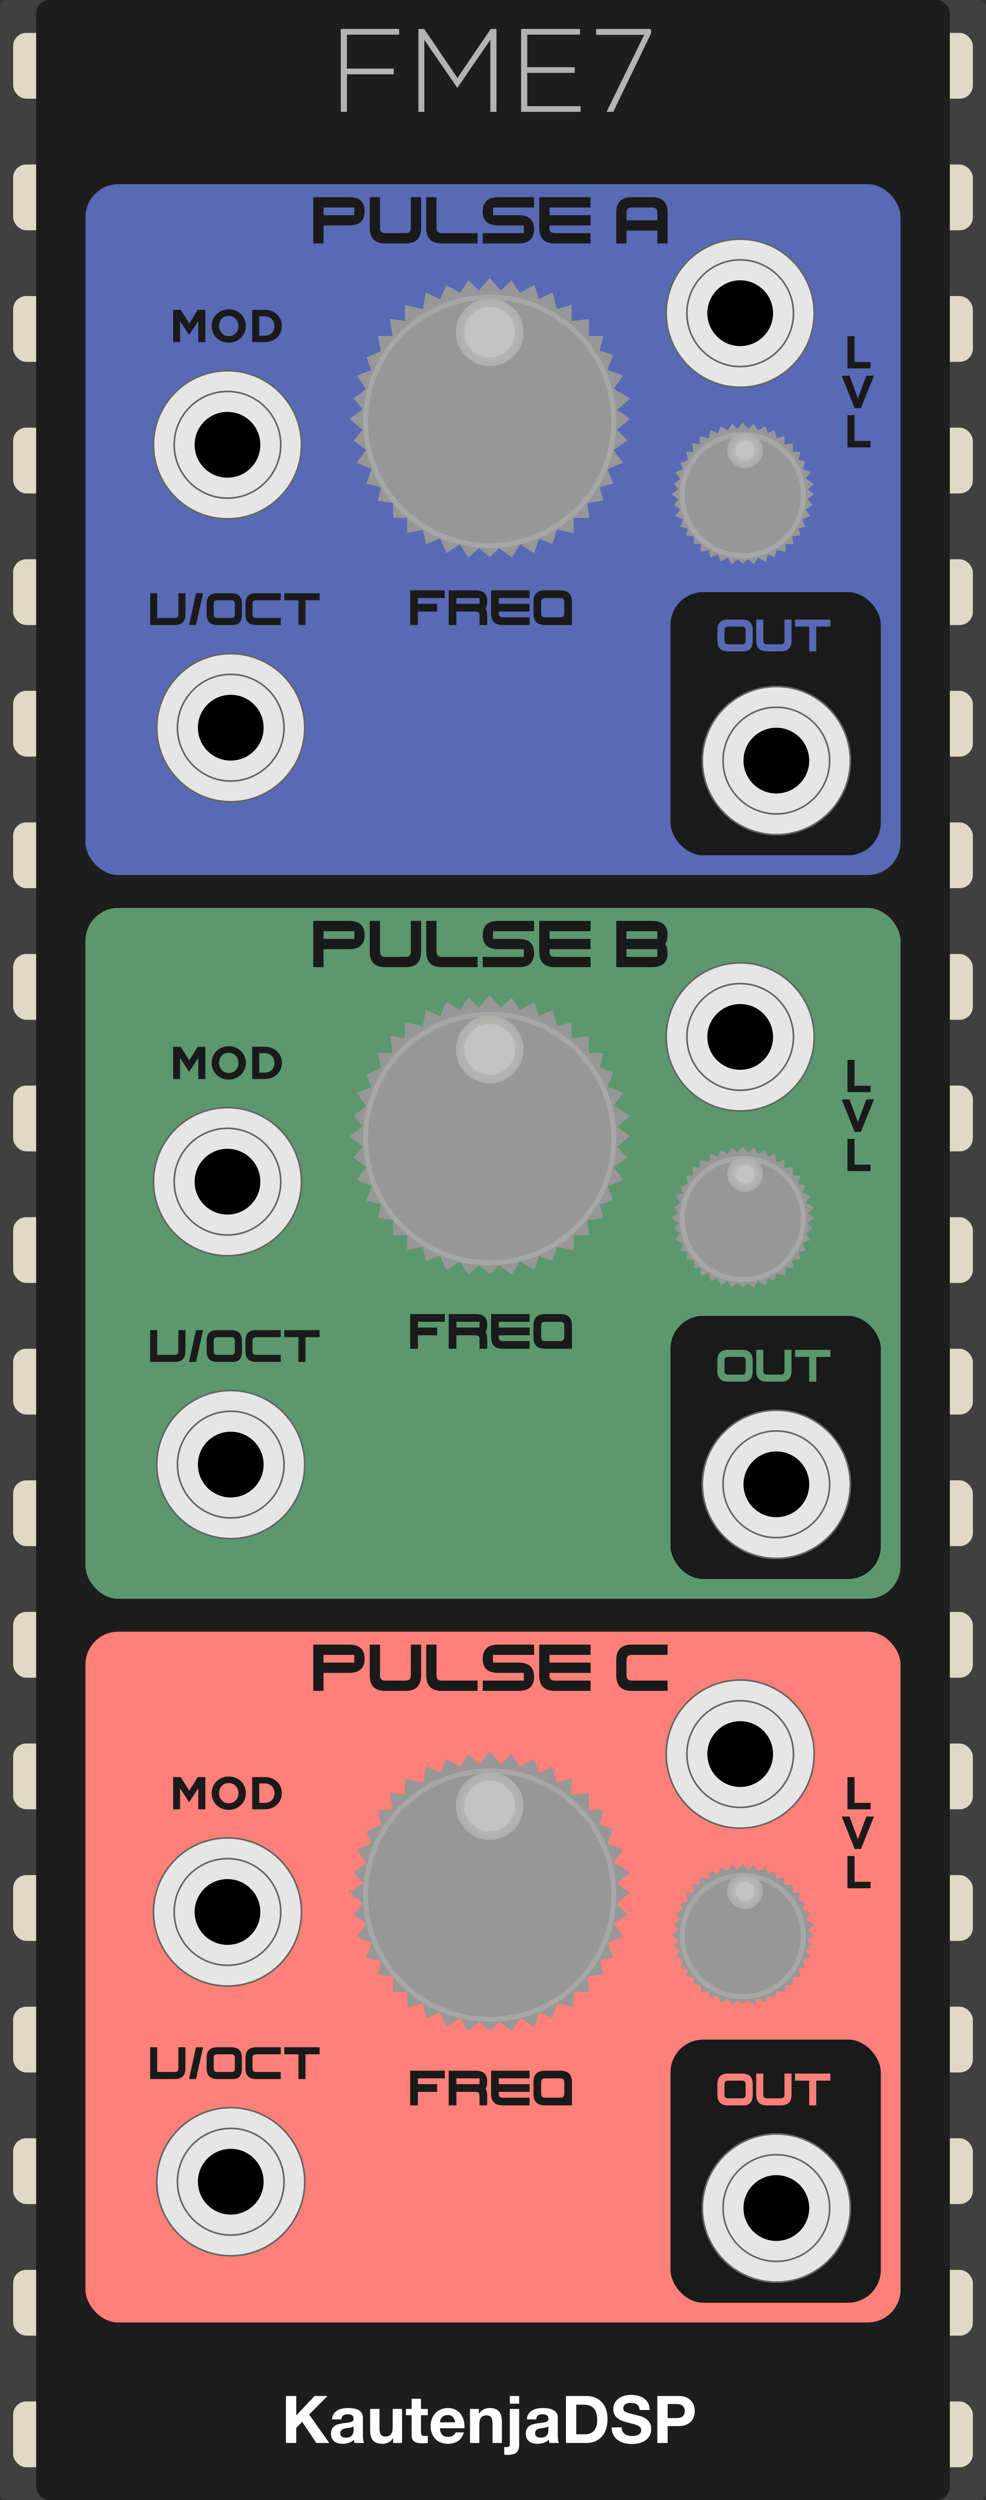 <?xml version="1.0" encoding="UTF-8"?>
<svg width="150px" height="380px" viewBox="0 0 150 380" version="1.1" xmlns="http://www.w3.org/2000/svg" xmlns:xlink="http://www.w3.org/1999/xlink">
    <rect x="0" y="0" width="150" height="380" fill="#333333" stroke="none"/>
    <!-- Generator: Sketch 58 (84663) - https://sketch.com -->
    <title>FME7-Module</title>
    <desc>Created with Sketch.</desc>
    <defs>
        <radialGradient cx="50%" cy="50%" fx="50%" fy="50%" r="100%" id="radialGradient-1">
            <stop stop-color="#C9C9C9" offset="0%"></stop>
            <stop stop-color="#9A9A98" offset="100%"></stop>
        </radialGradient>
    </defs>
    <g id="FME7-Module" stroke="none" stroke-width="1" fill="none" fill-rule="evenodd">
        <g id="bg">
            <g id="ChipModule">
                <rect id="Background" fill="#404040" fill-rule="nonzero" x="0" y="0" width="150" height="380" rx="1"></rect>
                <g id="Chip" transform="translate(0.5, 0)" fill-rule="evenodd">
                    <g id="leads" stroke-width="1" transform="translate(1.5, 5)" fill="#E0D9C5">
                        <rect id="Rectangle" x="0" y="0" width="146" height="10" rx="2"></rect>
                        <rect id="Rectangle-Copy" x="0" y="20" width="146" height="10" rx="2"></rect>
                        <rect id="Rectangle-Copy-3" x="0" y="40" width="146" height="10" rx="2"></rect>
                        <rect id="Rectangle-Copy-2" x="0" y="60" width="146" height="10" rx="2"></rect>
                        <rect id="Rectangle-Copy-7" x="0" y="140" width="146" height="10" rx="2"></rect>
                        <rect id="Rectangle-Copy-6" x="0" y="80" width="146" height="10" rx="2"></rect>
                        <rect id="Rectangle-Copy-5" x="0" y="100" width="146" height="10" rx="2"></rect>
                        <rect id="Rectangle-Copy-4" x="0" y="120" width="146" height="10" rx="2"></rect>
                        <rect id="Rectangle-Copy-15" x="0" y="160" width="146" height="10" rx="2"></rect>
                        <rect id="Rectangle-Copy-14" x="0" y="180" width="146" height="10" rx="2"></rect>
                        <rect id="Rectangle-Copy-13" x="0" y="200" width="146" height="10" rx="2"></rect>
                        <rect id="Rectangle-Copy-12" x="0" y="220" width="146" height="10" rx="2"></rect>
                        <rect id="Rectangle-Copy-11" x="0" y="300" width="146" height="10" rx="2"></rect>
                        <rect id="Rectangle-Copy-10" x="0" y="240" width="146" height="10" rx="2"></rect>
                        <rect id="Rectangle-Copy-9" x="0" y="260" width="146" height="10" rx="2"></rect>
                        <rect id="Rectangle-Copy-8" x="0" y="280" width="146" height="10" rx="2"></rect>
                        <rect id="Rectangle-Copy-18" x="0" y="320" width="146" height="10" rx="2"></rect>
                        <rect id="Rectangle-Copy-17" x="0" y="340" width="146" height="10" rx="2"></rect>
                        <rect id="Rectangle-Copy-16" x="0" y="360" width="146" height="10" rx="2"></rect>
                    </g>
                    <rect id="cover" fill="#1D1D1D" x="5" y="0" width="139" height="380" rx="2"></rect>
                </g>
                <g id="KautenjaDSP/bottom/white" transform="translate(43.5, 364)" fill="#FFFFFF" fill-rule="evenodd" stroke-width="1">
                    <g id="Group-3">
                        <path d="M-2.13162821e-14,0.17 L-2.13162821e-14,7.31 L1.57,7.31 L1.57,5.01 L2.47,4.1 L4.62,7.31 L6.59,7.31 L3.53,2.99 L6.32,0.17 L4.36,0.17 L1.57,3.13 L1.57,0.17 L-2.13162821e-14,0.17 Z M7.01,3.73 C7.03,3.397 7.113,3.12 7.26,2.9 C7.407,2.68 7.593,2.503 7.82,2.37 C8.047,2.237 8.302,2.142 8.585,2.085 C8.868,2.028 9.153,2 9.44,2 C9.7,2 9.963,2.018 10.23,2.055 C10.497,2.092 10.74,2.163 10.96,2.27 C11.18,2.377 11.36,2.525 11.5,2.715 C11.64,2.905 11.71,3.157 11.71,3.47 L11.71,6.16 C11.71,6.393 11.723,6.617 11.75,6.83 C11.777,7.043 11.823,7.203 11.89,7.31 L10.45,7.31 C10.423,7.23 10.402,7.148 10.385,7.065 C10.368,6.982 10.357,6.897 10.35,6.81 C10.123,7.043 9.857,7.207 9.55,7.3 C9.243,7.393 8.93,7.44 8.61,7.44 C8.363,7.44 8.133,7.41 7.92,7.35 C7.707,7.29 7.52,7.197 7.36,7.07 C7.2,6.943 7.075,6.783 6.985,6.59 C6.895,6.397 6.85,6.167 6.85,5.9 C6.85,5.607 6.902,5.365 7.005,5.175 C7.108,4.985 7.242,4.833 7.405,4.72 C7.568,4.607 7.755,4.522 7.965,4.465 C8.175,4.408 8.387,4.363 8.6,4.33 L8.918,4.285 L8.918,4.285 L9.23,4.25 C9.437,4.23 9.62,4.2 9.78,4.16 C9.94,4.12 10.067,4.062 10.16,3.985 C10.253,3.908 10.297,3.797 10.29,3.65 C10.29,3.497 10.265,3.375 10.215,3.285 C10.165,3.195 10.098,3.125 10.015,3.075 C9.932,3.025 9.835,2.992 9.725,2.975 C9.615,2.958 9.497,2.95 9.37,2.95 C9.09,2.95 8.87,3.01 8.71,3.13 C8.55,3.25 8.457,3.45 8.43,3.73 L7.01,3.73 Z M10.29,4.78 C10.23,4.833 10.155,4.875 10.065,4.905 C9.975,4.935 9.878,4.96 9.775,4.98 L9.616,5.008 L9.616,5.008 L9.45,5.03 C9.337,5.043 9.223,5.06 9.11,5.08 C9.003,5.1 8.898,5.127 8.795,5.16 C8.692,5.193 8.602,5.238 8.525,5.295 C8.448,5.352 8.387,5.423 8.34,5.51 C8.293,5.597 8.27,5.707 8.27,5.84 C8.27,5.967 8.293,6.073 8.34,6.16 C8.387,6.247 8.45,6.315 8.53,6.365 C8.61,6.415 8.703,6.45 8.81,6.47 C8.917,6.49 9.027,6.5 9.14,6.5 C9.42,6.5 9.637,6.453 9.79,6.36 C9.943,6.267 10.057,6.155 10.13,6.025 C10.203,5.895 10.248,5.763 10.265,5.63 L10.287,5.399 C10.289,5.366 10.29,5.337 10.29,5.31 L10.29,4.78 Z M17.66,7.31 L17.66,2.14 L16.24,2.14 L16.24,4.85 C16.24,5.377 16.153,5.755 15.98,5.985 C15.807,6.215 15.527,6.33 15.14,6.33 C14.8,6.33 14.563,6.225 14.43,6.015 C14.297,5.805 14.23,5.487 14.23,5.06 L14.23,2.14 L12.81,2.14 L12.81,5.32 C12.81,5.64 12.838,5.932 12.895,6.195 C12.952,6.458 13.05,6.682 13.19,6.865 C13.33,7.048 13.522,7.19 13.765,7.29 C14.008,7.39 14.32,7.44 14.7,7.44 C15,7.44 15.293,7.373 15.58,7.24 C15.867,7.107 16.1,6.89 16.28,6.59 L16.31,6.59 L16.31,7.31 L17.66,7.31 Z M20.54,2.14 L20.54,0.59 L19.12,0.59 L19.12,2.14 L18.26,2.14 L18.26,3.09 L19.12,3.09 L19.12,6.14 C19.12,6.4 19.163,6.61 19.25,6.77 C19.337,6.93 19.455,7.053 19.605,7.14 C19.755,7.227 19.928,7.285 20.125,7.315 C20.322,7.345 20.53,7.36 20.75,7.36 C20.89,7.36 21.033,7.357 21.18,7.35 C21.327,7.343 21.46,7.33 21.58,7.31 L21.58,6.21 C21.513,6.223 21.443,6.233 21.37,6.24 C21.297,6.247 21.22,6.25 21.14,6.25 C20.9,6.25 20.74,6.21 20.66,6.13 C20.58,6.05 20.54,5.89 20.54,5.65 L20.54,3.09 L21.58,3.09 L21.58,2.14 L20.54,2.14 Z M25.74,4.17 L23.43,4.17 C23.437,4.07 23.458,3.957 23.495,3.83 C23.532,3.703 23.595,3.583 23.685,3.47 C23.775,3.357 23.895,3.262 24.045,3.185 C24.195,3.108 24.383,3.07 24.61,3.07 C24.957,3.07 25.215,3.163 25.385,3.35 C25.555,3.537 25.673,3.81 25.74,4.17 Z M23.43,5.07 L27.16,5.07 C27.187,4.67 27.153,4.287 27.06,3.92 C26.967,3.553 26.815,3.227 26.605,2.94 C26.395,2.653 26.127,2.425 25.8,2.255 C25.473,2.085 25.09,2 24.65,2 C24.257,2 23.898,2.07 23.575,2.21 C23.252,2.35 22.973,2.542 22.74,2.785 C22.507,3.028 22.327,3.317 22.2,3.65 C22.073,3.983 22.01,4.343 22.01,4.73 C22.01,5.13 22.072,5.497 22.195,5.83 C22.318,6.163 22.493,6.45 22.72,6.69 C22.947,6.93 23.223,7.115 23.55,7.245 C23.877,7.375 24.243,7.44 24.65,7.44 C25.237,7.44 25.737,7.307 26.15,7.04 C26.563,6.773 26.87,6.33 27.07,5.71 L25.82,5.71 C25.773,5.87 25.647,6.022 25.44,6.165 C25.233,6.308 24.987,6.38 24.7,6.38 C24.3,6.38 23.993,6.277 23.78,6.07 C23.567,5.863 23.45,5.53 23.43,5.07 Z M28,2.14 L28,7.31 L29.42,7.31 L29.42,4.6 C29.42,4.073 29.507,3.695 29.68,3.465 C29.853,3.235 30.133,3.12 30.52,3.12 C30.86,3.12 31.097,3.225 31.23,3.435 C31.363,3.645 31.43,3.963 31.43,4.39 L31.43,7.31 L32.85,7.31 L32.85,4.13 C32.85,3.81 32.822,3.518 32.765,3.255 C32.708,2.992 32.61,2.768 32.47,2.585 C32.33,2.402 32.138,2.258 31.895,2.155 C31.652,2.052 31.34,2 30.96,2 C30.66,2 30.367,2.068 30.08,2.205 C29.793,2.342 29.56,2.56 29.38,2.86 L29.35,2.86 L29.35,2.14 L28,2.14 Z M35.48,1.34 L35.48,0.17 L34.06,0.17 L34.06,1.34 L35.48,1.34 Z M33.21,7.91 L33.21,9.08 C33.343,9.107 33.493,9.12 33.66,9.12 C34.02,9.12 34.317,9.088 34.55,9.025 C34.783,8.962 34.968,8.865 35.105,8.735 C35.242,8.605 35.338,8.443 35.395,8.25 C35.452,8.057 35.48,7.827 35.48,7.56 L35.48,2.14 L34.06,2.14 L34.06,7.49 C34.06,7.683 34.005,7.808 33.895,7.865 C33.785,7.922 33.657,7.95 33.51,7.95 C33.383,7.95 33.283,7.937 33.21,7.91 Z M36.65,3.73 C36.67,3.397 36.753,3.12 36.9,2.9 C37.047,2.68 37.233,2.503 37.46,2.37 C37.687,2.237 37.942,2.142 38.225,2.085 C38.508,2.028 38.793,2 39.08,2 C39.34,2 39.603,2.018 39.87,2.055 C40.137,2.092 40.38,2.163 40.6,2.27 C40.82,2.377 41,2.525 41.14,2.715 C41.28,2.905 41.35,3.157 41.35,3.47 L41.35,6.16 C41.35,6.393 41.363,6.617 41.39,6.83 C41.417,7.043 41.463,7.203 41.53,7.31 L40.09,7.31 C40.063,7.23 40.042,7.148 40.025,7.065 C40.008,6.982 39.997,6.897 39.99,6.81 C39.763,7.043 39.497,7.207 39.19,7.3 C38.883,7.393 38.57,7.44 38.25,7.44 C38.003,7.44 37.773,7.41 37.56,7.35 C37.347,7.29 37.16,7.197 37,7.07 C36.84,6.943 36.715,6.783 36.625,6.59 C36.535,6.397 36.49,6.167 36.49,5.9 C36.49,5.607 36.542,5.365 36.645,5.175 C36.748,4.985 36.882,4.833 37.045,4.72 C37.208,4.607 37.395,4.522 37.605,4.465 C37.815,4.408 38.027,4.363 38.24,4.33 C38.453,4.297 38.663,4.27 38.87,4.25 C39.077,4.23 39.26,4.2 39.42,4.16 C39.58,4.12 39.707,4.062 39.8,3.985 C39.893,3.908 39.937,3.797 39.93,3.65 C39.93,3.497 39.905,3.375 39.855,3.285 C39.805,3.195 39.738,3.125 39.655,3.075 C39.572,3.025 39.475,2.992 39.365,2.975 C39.255,2.958 39.137,2.95 39.01,2.95 C38.73,2.95 38.51,3.01 38.35,3.13 C38.19,3.25 38.097,3.45 38.07,3.73 L36.65,3.73 Z M39.93,4.78 C39.87,4.833 39.795,4.875 39.705,4.905 C39.615,4.935 39.518,4.96 39.415,4.98 L39.256,5.008 L39.256,5.008 L39.09,5.03 C38.977,5.043 38.863,5.06 38.75,5.08 C38.643,5.1 38.538,5.127 38.435,5.16 C38.332,5.193 38.242,5.238 38.165,5.295 C38.088,5.352 38.027,5.423 37.98,5.51 C37.933,5.597 37.91,5.707 37.91,5.84 C37.91,5.967 37.933,6.073 37.98,6.16 C38.027,6.247 38.09,6.315 38.17,6.365 C38.25,6.415 38.343,6.45 38.45,6.47 C38.557,6.49 38.667,6.5 38.78,6.5 C39.06,6.5 39.277,6.453 39.43,6.36 C39.583,6.267 39.697,6.155 39.77,6.025 C39.843,5.895 39.888,5.763 39.905,5.63 L39.927,5.399 C39.929,5.366 39.93,5.337 39.93,5.31 L39.93,4.78 Z M44.17,5.99 L44.17,1.49 L45.29,1.49 C45.677,1.49 46.002,1.545 46.265,1.655 C46.528,1.765 46.74,1.923 46.9,2.13 C47.06,2.337 47.175,2.585 47.245,2.875 C47.315,3.165 47.35,3.49 47.35,3.85 C47.35,4.243 47.3,4.577 47.2,4.85 C47.1,5.123 46.967,5.345 46.8,5.515 C46.633,5.685 46.443,5.807 46.23,5.88 C46.017,5.953 45.797,5.99 45.57,5.99 L44.17,5.99 Z M42.6,0.17 L42.6,7.31 L45.68,7.31 C46.227,7.31 46.702,7.218 47.105,7.035 C47.508,6.852 47.845,6.6 48.115,6.28 C48.385,5.96 48.587,5.58 48.72,5.14 C48.853,4.7 48.92,4.22 48.92,3.7 C48.92,3.107 48.838,2.59 48.675,2.15 C48.512,1.71 48.285,1.343 47.995,1.05 C47.705,0.757 47.362,0.537 46.965,0.39 C46.568,0.243 46.14,0.17 45.68,0.17 L42.6,0.17 Z M51.08,4.94 L49.56,4.94 C49.553,5.38 49.633,5.76 49.8,6.08 C49.967,6.4 50.192,6.663 50.475,6.87 C50.758,7.077 51.085,7.228 51.455,7.325 C51.825,7.422 52.207,7.47 52.6,7.47 C53.087,7.47 53.515,7.413 53.885,7.3 C54.255,7.187 54.565,7.028 54.815,6.825 C55.065,6.622 55.253,6.38 55.38,6.1 C55.507,5.82 55.57,5.517 55.57,5.19 C55.57,4.79 55.485,4.462 55.315,4.205 C55.145,3.948 54.943,3.743 54.71,3.59 C54.477,3.437 54.242,3.325 54.005,3.255 L53.746,3.181 C53.629,3.15 53.53,3.126 53.45,3.11 L52.365,2.83 L52.365,2.83 C52.088,2.757 51.872,2.683 51.715,2.61 C51.558,2.537 51.453,2.457 51.4,2.37 C51.347,2.283 51.32,2.17 51.32,2.03 C51.32,1.877 51.353,1.75 51.42,1.65 C51.487,1.55 51.572,1.467 51.675,1.4 C51.778,1.333 51.893,1.287 52.02,1.26 C52.147,1.233 52.273,1.22 52.4,1.22 C52.593,1.22 52.772,1.237 52.935,1.27 C53.098,1.303 53.243,1.36 53.37,1.44 C53.497,1.52 53.598,1.63 53.675,1.77 C53.752,1.91 53.797,2.087 53.81,2.3 L55.33,2.3 C55.33,1.887 55.252,1.535 55.095,1.245 C54.938,0.955 54.727,0.717 54.46,0.53 C54.193,0.343 53.888,0.208 53.545,0.125 C53.202,0.042 52.843,0 52.47,0 C52.15,0 51.83,0.043 51.51,0.13 C51.19,0.217 50.903,0.35 50.65,0.53 C50.397,0.71 50.192,0.935 50.035,1.205 C49.878,1.475 49.8,1.793 49.8,2.16 C49.8,2.487 49.862,2.765 49.985,2.995 C50.108,3.225 50.27,3.417 50.47,3.57 C50.67,3.723 50.897,3.848 51.15,3.945 C51.319,4.009 51.491,4.067 51.666,4.118 L51.93,4.19 C52.19,4.263 52.447,4.33 52.7,4.39 C52.953,4.45 53.18,4.52 53.38,4.6 C53.58,4.68 53.742,4.78 53.865,4.9 C53.988,5.02 54.05,5.177 54.05,5.37 C54.05,5.55 54.003,5.698 53.91,5.815 C53.817,5.932 53.7,6.023 53.56,6.09 C53.42,6.157 53.27,6.202 53.11,6.225 C52.95,6.248 52.8,6.26 52.66,6.26 C52.453,6.26 52.253,6.235 52.06,6.185 C51.867,6.135 51.698,6.058 51.555,5.955 C51.412,5.852 51.297,5.717 51.21,5.55 C51.123,5.383 51.08,5.18 51.08,4.94 Z" id="KautenjaDSP" fill-rule="nonzero"></path>
                        <path d="M59.72,0.17 C60.167,0.17 60.547,0.235 60.86,0.365 C61.173,0.495 61.428,0.667 61.625,0.88 C61.822,1.093 61.965,1.337 62.055,1.61 C62.145,1.883 62.19,2.167 62.19,2.46 C62.19,2.747 62.145,3.028 62.055,3.305 C61.965,3.582 61.822,3.827 61.625,4.04 C61.428,4.253 61.173,4.425 60.86,4.555 C60.547,4.685 60.167,4.75 59.72,4.75 L58.07,4.75 L58.07,7.31 L56.5,7.31 L56.5,0.17 L59.72,0.17 Z M59.29,1.39 L58.07,1.39 L58.07,3.53 L59.29,3.53 C59.47,3.53 59.643,3.517 59.81,3.49 C59.977,3.463 60.123,3.412 60.25,3.335 C60.377,3.258 60.478,3.15 60.555,3.01 C60.632,2.87 60.67,2.687 60.67,2.46 C60.67,2.233 60.632,2.05 60.555,1.91 C60.478,1.77 60.377,1.662 60.25,1.585 C60.123,1.508 59.977,1.457 59.81,1.43 C59.643,1.403 59.47,1.39 59.29,1.39 L59.29,1.39 Z" id="Combined-Shape" fill-rule="nonzero"></path>
                    </g>
                </g>
            </g>
            <g id="Header" transform="translate(0, 2)" fill="#B3B3B3" fill-rule="nonzero">
                <path d="M60.717,3.264 L60.717,2.4 L51.843,2.4 L51.843,15 L52.779,15 L52.779,9.294 L59.907,9.294 L59.907,8.43 L52.779,8.43 L52.779,3.264 L60.717,3.264 Z M75.531,15 L75.531,2.4 L74.649,2.4 L69.591,9.852 L64.533,2.4 L63.651,2.4 L63.651,15 L64.551,15 L64.551,4.056 L69.537,11.31 L69.609,11.31 L74.595,4.056 L74.595,15 L75.531,15 Z M88.329,15 L88.329,14.136 L80.211,14.136 L80.211,9.078 L87.429,9.078 L87.429,8.214 L80.211,8.214 L80.211,3.264 L88.239,3.264 L88.239,2.4 L79.275,2.4 L79.275,15 L88.329,15 Z M90.687,3.3 L90.687,2.4 L99.039,2.4 L99.039,3.084 L93.297,15 L92.271,15 L97.995,3.3 L90.687,3.3 Z" id="FME7"></path>
            </g>
        </g>
        <g id="Pulse-C" transform="translate(13, 248)">
            <rect id="bg" fill="#FF8079" x="0" y="2.84217094e-14" width="124" height="105" rx="5"></rect>
            <g id="Out" transform="translate(89, 62)">
                <rect id="Rectangle" fill="#1A1A1A" x="0" y="0" width="32" height="40" rx="5"></rect>
                <g id="Port/PJ301M" transform="translate(4.5, 14)">
                    <g id="PJ301M">
                        <path d="M11.605,22.863 C5.396,22.863 0.347,17.814 0.347,11.605 C0.347,5.396 5.396,0.347 11.605,0.347 C17.814,0.347 22.863,5.396 22.863,11.605 C22.863,17.814 17.814,22.863 11.605,22.863" id="path7255" stroke="#636663" stroke-width="0.25" fill="#E6E6E6" fill-rule="nonzero"></path>
                        <path d="M11.605,19.713 C7.134,19.713 3.498,16.076 3.498,11.605 C3.498,7.134 7.134,3.498 11.605,3.498 C16.076,3.498 19.712,7.134 19.712,11.605 C19.712,16.076 16.076,19.713 11.605,19.713" id="path7261" stroke="#636663" stroke-width="0.25" fill="#E6E6E6" fill-rule="nonzero"></path>
                        <path d="M16.604,11.605 C16.604,14.365 14.365,16.604 11.605,16.604 C8.845,16.604 6.606,14.365 6.606,11.605 C6.606,8.845 8.845,6.606 11.605,6.606 C14.365,6.606 16.604,8.845 16.604,11.605" id="path7265" fill="#000000" fill-rule="nonzero"></path>
                    </g>
                </g>
                <path d="M8.749,10 C7.675,10 7.138,9.463 7.138,8.389 L7.138,6.777 C7.138,5.703 7.675,5.166 8.749,5.166 L10.897,5.166 C11.972,5.166 12.509,5.703 12.509,6.777 L12.509,8.389 C12.509,9.463 12.061,10 11.166,10 L8.749,10 Z M8.212,8.389 C8.212,8.747 8.391,8.926 8.749,8.926 L10.897,8.926 C11.256,8.926 11.435,8.747 11.435,8.389 L11.435,6.777 C11.435,6.419 11.256,6.24 10.897,6.24 L8.749,6.24 C8.391,6.24 8.212,6.419 8.212,6.777 L8.212,8.389 Z M13.046,5.166 L13.046,8.389 C13.046,9.463 13.583,10 14.657,10 L16.806,10 C17.88,10 18.417,9.463 18.417,8.389 L18.417,5.166 L17.343,5.166 L17.343,8.389 C17.343,8.747 17.164,8.926 16.806,8.926 L14.657,8.926 C14.299,8.926 14.12,8.747 14.12,8.389 L14.12,5.166 L13.046,5.166 Z M18.954,5.166 L24.325,5.166 L24.325,6.24 L22.177,6.24 L22.177,10 L21.103,10 L21.103,6.24 L18.954,6.24 L18.954,5.166 Z" id="OUT" fill="#FF8079" fill-rule="nonzero"></path>
            </g>
            <g id="Lvl" transform="translate(88, 7)">
                <g id="Port/PJ301M">
                    <g id="PJ301M">
                        <path d="M11.605,22.863 C5.396,22.863 0.347,17.814 0.347,11.605 C0.347,5.396 5.396,0.347 11.605,0.347 C17.814,0.347 22.863,5.396 22.863,11.605 C22.863,17.814 17.814,22.863 11.605,22.863" id="path7255" stroke="#636663" stroke-width="0.25" fill="#E6E6E6" fill-rule="nonzero"></path>
                        <path d="M11.605,19.713 C7.134,19.713 3.498,16.076 3.498,11.605 C3.498,7.134 7.134,3.498 11.605,3.498 C16.076,3.498 19.712,7.134 19.712,11.605 C19.712,16.076 16.076,19.713 11.605,19.713" id="path7261" stroke="#636663" stroke-width="0.25" fill="#E6E6E6" fill-rule="nonzero"></path>
                        <path d="M16.604,11.605 C16.604,14.365 14.365,16.604 11.605,16.604 C8.845,16.604 6.606,14.365 6.606,11.605 C6.606,8.845 8.845,6.606 11.605,6.606 C14.365,6.606 16.604,8.845 16.604,11.605" id="path7265" fill="#000000" fill-rule="nonzero"></path>
                    </g>
                </g>
                <path d="M31.442,20 L31.442,19.02 L29,19.02 L29,15.1 L27.922,15.1 L27.922,20 L31.442,20 Z M31.957,21.1 L30.795,21.1 L29.514,24.551 L28.233,21.1 L27.043,21.1 L29.024,26.035 L29.976,26.035 L31.957,21.1 Z M31.442,32 L27.922,32 L27.922,27.1 L29,27.1 L29,31.02 L31.442,31.02 L31.442,32 Z" id="LVL" fill="#1A1A1A" fill-rule="nonzero"></path>
                <g id="Knobs/Rogan/0P/SNES" transform="translate(1, 28)">
                    <g id="Group" transform="translate(1, 1)">
                        <g id="Group-2">
                            <polygon id="Path" stroke="#979797" fill="#979797" points="0.25 8.614 1.163 7.913 0.513 6.991 1.53 6.592 1.163 5.659 2.211 5.185 1.999 4.178 3.076 4.178 2.884 2.95 3.955 3.098 3.955 1.947 5.231 2.231 5.447 1.065 6.435 1.54 6.9 0.506 7.874 1.065 8.461 0.183 9.207 0.916 10 0 10.809 0.916 11.577 0.183 12.159 1.065 13.171 0.506 13.514 1.54 14.504 1.065 14.806 2.231 15.826 1.947 15.826 3.098 17.117 2.95 17.117 4.178 18.122 4.178 17.867 5.185 18.839 5.505 18.433 6.592 19.516 6.991 18.839 7.913 20 8.614 19.082 9.42 20 10.102 19.082 10.865 19.853 11.644 18.839 12.325 19.516 13.232 18.433 13.659 18.839 14.709 17.867 14.971 18.122 15.945 16.962 16.116 17.117 17.181 15.985 17.181 15.985 18.244 14.806 18.007 14.504 19.036 13.514 18.653 13.171 19.666 12.159 19.036 11.577 20 10.672 19.343 10 20 9.207 19.343 8.461 20 7.874 19.036 6.9 19.666 6.435 18.653 5.447 19.036 5.231 18.007 4.118 18.244 4.118 17.181 3.076 17.181 3.076 16.116 1.999 15.945 2.211 14.971 1.163 14.709 1.53 13.659 0.513 13.232 1.163 12.325 0.25 11.644 0.922 10.865 0 10.102 0.922 9.42"></polygon>
                            <circle id="Oval" stroke="#A7A7A7" stroke-width="0.75" cx="10" cy="10.263" r="9.211"></circle>
                        </g>
                        <path d="M12.414,3.448 C12.414,4.591 11.487,5.517 10.345,5.517 C9.202,5.517 8.276,4.591 8.276,3.448 C8.276,2.305 9.202,1.379 10.345,1.379 C11.487,1.379 12.414,2.305 12.414,3.448" id="path7707" stroke="url(#radialGradient-1)" stroke-width="1.3" fill="#C3C3C3" fill-rule="nonzero"></path>
                    </g>
                </g>
            </g>
            <g id="Freq" transform="translate(0, 18)">
                <g id="Knobs/Rogan/3P/SNES" transform="translate(40, 0)">
                    <g id="Group" transform="translate(1, 1)">
                        <g id="Group-2">
                            <polygon id="Path" stroke="#979797" fill="#979797" points="0.513 17.659 2.384 16.221 1.052 14.331 3.137 13.513 2.384 11.601 4.533 10.629 4.097 8.565 6.305 8.565 5.913 6.047 8.108 6.35 8.108 3.991 10.723 4.573 11.166 2.183 13.192 3.158 14.144 1.037 16.141 2.183 17.345 0.376 18.874 1.877 20.501 0 22.158 1.877 23.734 0.376 24.926 2.183 27 1.037 27.703 3.158 29.734 2.183 30.352 4.573 32.444 3.991 32.444 6.35 35.09 6.047 35.09 8.565 37.151 8.565 36.628 10.629 38.62 11.285 37.788 13.513 40.007 14.331 38.62 16.221 41 17.659 39.117 19.311 41 20.71 39.117 22.274 40.698 23.87 38.62 25.267 40.007 27.125 37.788 28.001 38.62 30.153 36.628 30.691 37.151 32.687 34.771 33.038 35.09 35.22 32.768 35.22 32.768 37.4 30.352 36.915 29.734 39.024 27.703 38.238 27 40.316 24.926 39.024 23.734 41 21.877 39.654 20.501 41 18.874 39.654 17.345 41 16.141 39.024 14.144 40.316 13.192 38.238 11.166 39.024 10.723 36.915 8.441 37.4 8.441 35.22 6.305 35.22 6.305 33.038 4.097 32.687 4.533 30.691 2.384 30.153 3.137 28.001 1.052 27.125 2.384 25.267 0.513 23.87 1.89 22.274 0 20.71 1.89 19.311"></polygon>
                            <circle id="Oval" stroke="#A7A7A7" stroke-width="0.75" cx="20.5" cy="21.039" r="18.882"></circle>
                        </g>
                        <path d="M25,7.5 C25,9.985 22.985,12 20.501,12 C18.015,12 16,9.985 16,7.5 C16,5.014 18.015,3 20.501,3 C22.985,3 25,5.014 25,7.5" id="path7707" stroke="url(#radialGradient-1)" stroke-width="1.3" fill="#C3C3C3" fill-rule="nonzero"></path>
                    </g>
                </g>
                <path d="M49.402,54 L49.402,48.727 L54.676,48.727 L54.676,49.898 L50.574,49.898 L50.574,50.777 L53.504,50.777 L53.504,51.949 L50.574,51.949 L50.574,54 L49.402,54 Z M56.434,50.777 L59.949,50.777 L59.949,49.898 L56.434,49.898 L56.434,50.777 Z M56.434,51.949 L56.434,54 L55.262,54 L55.262,48.727 L59.363,48.727 C60.535,48.727 61.121,49.262 61.121,50.332 C61.121,50.84 61.037,51.213 60.869,51.451 C61.037,51.729 61.121,52.09 61.121,52.535 L61.121,54 L59.949,54 L59.949,52.535 C59.949,52.145 59.754,51.949 59.363,51.949 L56.434,51.949 Z M67.566,54 L63.465,54 C62.293,54 61.707,53.414 61.707,52.242 L61.707,48.727 L67.566,48.727 L67.566,49.898 L62.879,49.898 L62.879,50.777 L67.566,50.777 L67.566,51.949 L62.879,51.949 L62.879,52.242 C62.879,52.633 63.074,52.828 63.465,52.828 L67.566,52.828 L67.566,54 Z M72.254,52.828 C72.645,52.828 72.84,52.633 72.84,52.242 L72.84,50.484 C72.84,50.094 72.645,49.898 72.254,49.898 L69.91,49.898 C69.52,49.898 69.324,50.094 69.324,50.484 L69.324,52.242 C69.324,52.633 69.52,52.828 69.91,52.828 L72.254,52.828 Z M69.91,54 C68.738,54 68.152,53.414 68.152,52.242 L68.152,50.484 C68.152,49.312 68.738,48.727 69.91,48.727 L72.254,48.727 C73.426,48.727 74.012,49.312 74.012,50.484 L74.012,54 L69.91,54 Z" id="FREQ" fill="#1A1A1A" fill-rule="nonzero"></path>
            </g>
            <g id="VOCT" transform="translate(7, 57)">
                <g id="Port/PJ301M" transform="translate(3.5, 15)">
                    <g id="PJ301M">
                        <path d="M11.605,22.863 C5.396,22.863 0.347,17.814 0.347,11.605 C0.347,5.396 5.396,0.347 11.605,0.347 C17.814,0.347 22.863,5.396 22.863,11.605 C22.863,17.814 17.814,22.863 11.605,22.863" id="path7255" stroke="#636663" stroke-width="0.25" fill="#E6E6E6" fill-rule="nonzero"></path>
                        <path d="M11.605,19.713 C7.134,19.713 3.498,16.076 3.498,11.605 C3.498,7.134 7.134,3.498 11.605,3.498 C16.076,3.498 19.712,7.134 19.712,11.605 C19.712,16.076 16.076,19.713 11.605,19.713" id="path7261" stroke="#636663" stroke-width="0.25" fill="#E6E6E6" fill-rule="nonzero"></path>
                        <path d="M16.604,11.605 C16.604,14.365 14.365,16.604 11.605,16.604 C8.845,16.604 6.606,14.365 6.606,11.605 C6.606,8.845 8.845,6.606 11.605,6.606 C14.365,6.606 16.604,8.845 16.604,11.605" id="path7265" fill="#000000" fill-rule="nonzero"></path>
                    </g>
                </g>
                <path d="M2.841,6.166 L2.841,11 L6.601,11 C7.675,11 8.212,10.463 8.212,9.389 L8.212,6.166 L7.138,6.166 L7.138,9.389 C7.138,9.747 6.959,9.926 6.601,9.926 L3.915,9.926 L3.915,6.166 L2.841,6.166 Z M8.749,11 L9.823,6.166 L10.897,6.166 L9.823,11 L8.749,11 Z M13.046,11 C11.972,11 11.435,10.463 11.435,9.389 L11.435,7.777 C11.435,6.703 11.972,6.166 13.046,6.166 L15.194,6.166 C16.269,6.166 16.806,6.703 16.806,7.777 L16.806,9.389 C16.806,10.463 16.358,11 15.463,11 L13.046,11 Z M12.509,9.389 C12.509,9.747 12.688,9.926 13.046,9.926 L15.194,9.926 C15.552,9.926 15.731,9.747 15.731,9.389 L15.731,7.777 C15.731,7.419 15.552,7.24 15.194,7.24 L13.046,7.24 C12.688,7.24 12.509,7.419 12.509,7.777 L12.509,9.389 Z M22.714,11 L18.954,11 C17.88,11 17.343,10.463 17.343,9.389 L17.343,7.777 C17.343,6.703 17.88,6.166 18.954,6.166 L22.714,6.166 L22.714,7.24 L18.954,7.24 C18.596,7.24 18.417,7.419 18.417,7.777 L18.417,9.389 C18.417,9.747 18.596,9.926 18.954,9.926 L22.714,9.926 L22.714,11 Z M23.251,6.166 L28.622,6.166 L28.622,7.24 L26.474,7.24 L26.474,11 L25.399,11 L25.399,7.24 L23.251,7.24 L23.251,6.166 Z" id="V/OCT" fill="#1A1A1A" fill-rule="nonzero"></path>
            </g>
            <g id="Mod" transform="translate(8, 21)">
                <path d="M10.238,6 L10.238,1.1 L9.076,1.1 L7.788,3.172 L6.5,1.1 L5.338,1.1 L5.338,6 L6.395,6 L6.395,2.822 L7.76,4.894 L7.788,4.894 L9.167,2.801 L9.167,6 L10.238,6 Z M16.405,3.55 L16.405,3.536 C16.405,2.143 15.32,1.016 13.808,1.016 C12.354,1.016 11.282,2.071 11.202,3.39 L11.197,3.564 C11.197,4.957 12.282,6.084 13.794,6.084 C15.306,6.084 16.405,4.943 16.405,3.55 Z M15.278,3.564 C15.278,4.404 14.676,5.09 13.808,5.09 C12.988,5.09 12.393,4.466 12.33,3.689 L12.324,3.536 C12.324,2.696 12.926,2.01 13.794,2.01 C14.614,2.01 15.209,2.634 15.272,3.411 L15.278,3.564 Z M21.879,3.55 L21.879,3.536 C21.879,2.157 20.815,1.1 19.275,1.1 L17.364,1.1 L17.364,6 L19.275,6 C20.815,6 21.879,4.929 21.879,3.55 Z M20.752,3.564 C20.752,4.432 20.157,5.027 19.275,5.027 L18.442,5.027 L18.442,2.073 L19.275,2.073 C20.105,2.073 20.681,2.612 20.746,3.4 L20.752,3.564 Z" id="MOD" fill="#1A1A1A" fill-rule="nonzero"></path>
                <g id="Port/PJ301M" transform="translate(2, 10)">
                    <g id="PJ301M">
                        <path d="M11.605,22.863 C5.396,22.863 0.347,17.814 0.347,11.605 C0.347,5.396 5.396,0.347 11.605,0.347 C17.814,0.347 22.863,5.396 22.863,11.605 C22.863,17.814 17.814,22.863 11.605,22.863" id="path7255" stroke="#636663" stroke-width="0.25" fill="#E6E6E6" fill-rule="nonzero"></path>
                        <path d="M11.605,19.713 C7.134,19.713 3.498,16.076 3.498,11.605 C3.498,7.134 7.134,3.498 11.605,3.498 C16.076,3.498 19.712,7.134 19.712,11.605 C19.712,16.076 16.076,19.713 11.605,19.713" id="path7261" stroke="#636663" stroke-width="0.25" fill="#E6E6E6" fill-rule="nonzero"></path>
                        <path d="M16.604,11.605 C16.604,14.365 14.365,16.604 11.605,16.604 C8.845,16.604 6.606,14.365 6.606,11.605 C6.606,8.845 8.845,6.606 11.605,6.606 C14.365,6.606 16.604,8.845 16.604,11.605" id="path7265" fill="#000000" fill-rule="nonzero"></path>
                    </g>
                </g>
            </g>
            <g id="Header" fill="#1A1A1A" fill-rule="nonzero">
                <path d="M34.656,9 L34.656,1.969 L40.125,1.969 C41.688,1.969 42.469,2.687 42.469,4.125 C42.469,5.552 41.688,6.266 40.125,6.266 L36.219,6.266 L36.219,9 L34.656,9 Z M40.906,4.703 L40.906,3.531 L36.219,3.531 L36.219,4.703 L40.906,4.703 Z M43.25,1.969 L43.25,6.656 C43.25,8.219 44.031,9 45.594,9 L48.719,9 C50.281,9 51.062,8.219 51.062,6.656 L51.062,1.969 L49.5,1.969 L49.5,6.656 C49.5,7.177 49.24,7.438 48.719,7.438 L45.594,7.438 C45.073,7.438 44.812,7.177 44.812,6.656 L44.812,1.969 L43.25,1.969 Z M51.844,1.969 L51.844,6.656 C51.844,8.219 52.625,9 54.188,9 L59.656,9 L59.656,7.438 L54.188,7.438 C53.667,7.438 53.406,7.177 53.406,6.656 L53.406,1.969 L51.844,1.969 Z M60.438,9 L65.906,9 C67.469,9 68.25,8.284 68.25,6.852 C68.25,5.419 67.469,4.703 65.906,4.703 L62,4.703 L62,3.531 L68.25,3.531 L68.25,1.969 L62.781,1.969 C61.219,1.969 60.438,2.695 60.438,4.148 C60.438,5.56 61.219,6.266 62.781,6.266 L66.688,6.266 L66.688,7.438 L60.438,7.438 L60.438,9 Z M76.844,9 L71.375,9 C69.812,9 69.031,8.219 69.031,6.656 L69.031,1.969 L76.844,1.969 L76.844,3.531 L70.594,3.531 L70.594,4.703 L76.844,4.703 L76.844,6.266 L70.594,6.266 L70.594,6.656 C70.594,7.177 70.854,7.438 71.375,7.438 L76.844,7.438 L76.844,9 Z M88.562,9 L83.094,9 C81.531,9 80.75,8.219 80.75,6.656 L80.75,4.312 C80.75,2.75 81.531,1.969 83.094,1.969 L88.562,1.969 L88.562,3.531 L83.094,3.531 C82.573,3.531 82.312,3.792 82.312,4.312 L82.312,6.656 C82.312,7.177 82.573,7.438 83.094,7.438 L88.562,7.438 L88.562,9 Z" id="PULSEC"></path>
            </g>
        </g>
        <g id="Pulse-B" transform="translate(13, 138)">
            <rect id="bg" fill="#5B986E" x="0" y="-2.84217094e-14" width="124" height="105" rx="5"></rect>
            <g id="Out" transform="translate(89, 62)">
                <rect id="Rectangle" fill="#1A1A1A" x="0" y="0" width="32" height="40" rx="5"></rect>
                <g id="Port/PJ301M" transform="translate(4.5, 14)">
                    <g id="PJ301M">
                        <path d="M11.605,22.863 C5.396,22.863 0.347,17.814 0.347,11.605 C0.347,5.396 5.396,0.347 11.605,0.347 C17.814,0.347 22.863,5.396 22.863,11.605 C22.863,17.814 17.814,22.863 11.605,22.863" id="path7255" stroke="#636663" stroke-width="0.25" fill="#E6E6E6" fill-rule="nonzero"></path>
                        <path d="M11.605,19.713 C7.134,19.713 3.498,16.076 3.498,11.605 C3.498,7.134 7.134,3.498 11.605,3.498 C16.076,3.498 19.712,7.134 19.712,11.605 C19.712,16.076 16.076,19.713 11.605,19.713" id="path7261" stroke="#636663" stroke-width="0.25" fill="#E6E6E6" fill-rule="nonzero"></path>
                        <path d="M16.604,11.605 C16.604,14.365 14.365,16.604 11.605,16.604 C8.845,16.604 6.606,14.365 6.606,11.605 C6.606,8.845 8.845,6.606 11.605,6.606 C14.365,6.606 16.604,8.845 16.604,11.605" id="path7265" fill="#000000" fill-rule="nonzero"></path>
                    </g>
                </g>
                <path d="M8.749,10 C7.675,10 7.138,9.463 7.138,8.389 L7.138,6.777 C7.138,5.703 7.675,5.166 8.749,5.166 L10.897,5.166 C11.972,5.166 12.509,5.703 12.509,6.777 L12.509,8.389 C12.509,9.463 12.061,10 11.166,10 L8.749,10 Z M8.212,8.389 C8.212,8.747 8.391,8.926 8.749,8.926 L10.897,8.926 C11.256,8.926 11.435,8.747 11.435,8.389 L11.435,6.777 C11.435,6.419 11.256,6.24 10.897,6.24 L8.749,6.24 C8.391,6.24 8.212,6.419 8.212,6.777 L8.212,8.389 Z M13.046,5.166 L13.046,8.389 C13.046,9.463 13.583,10 14.657,10 L16.806,10 C17.88,10 18.417,9.463 18.417,8.389 L18.417,5.166 L17.343,5.166 L17.343,8.389 C17.343,8.747 17.164,8.926 16.806,8.926 L14.657,8.926 C14.299,8.926 14.12,8.747 14.12,8.389 L14.12,5.166 L13.046,5.166 Z M18.954,5.166 L24.325,5.166 L24.325,6.24 L22.177,6.24 L22.177,10 L21.103,10 L21.103,6.24 L18.954,6.24 L18.954,5.166 Z" id="OUT" fill="#5B986E" fill-rule="nonzero"></path>
            </g>
            <g id="Lvl" transform="translate(88, 8)">
                <g id="Port/PJ301M">
                    <g id="PJ301M">
                        <path d="M11.605,22.863 C5.396,22.863 0.347,17.814 0.347,11.605 C0.347,5.396 5.396,0.347 11.605,0.347 C17.814,0.347 22.863,5.396 22.863,11.605 C22.863,17.814 17.814,22.863 11.605,22.863" id="path7255" stroke="#636663" stroke-width="0.25" fill="#E6E6E6" fill-rule="nonzero"></path>
                        <path d="M11.605,19.713 C7.134,19.713 3.498,16.076 3.498,11.605 C3.498,7.134 7.134,3.498 11.605,3.498 C16.076,3.498 19.712,7.134 19.712,11.605 C19.712,16.076 16.076,19.713 11.605,19.713" id="path7261" stroke="#636663" stroke-width="0.25" fill="#E6E6E6" fill-rule="nonzero"></path>
                        <path d="M16.604,11.605 C16.604,14.365 14.365,16.604 11.605,16.604 C8.845,16.604 6.606,14.365 6.606,11.605 C6.606,8.845 8.845,6.606 11.605,6.606 C14.365,6.606 16.604,8.845 16.604,11.605" id="path7265" fill="#000000" fill-rule="nonzero"></path>
                    </g>
                </g>
                <path d="M31.442,20 L31.442,19.02 L29,19.02 L29,15.1 L27.922,15.1 L27.922,20 L31.442,20 Z M31.957,21.1 L30.795,21.1 L29.514,24.551 L28.233,21.1 L27.043,21.1 L29.024,26.035 L29.976,26.035 L31.957,21.1 Z M31.442,32 L27.922,32 L27.922,27.1 L29,27.1 L29,31.02 L31.442,31.02 L31.442,32 Z" id="LVL" fill="#1A1A1A" fill-rule="nonzero"></path>
                <g id="Knobs/Rogan/0P/SNES" transform="translate(1, 28)">
                    <g id="Group" transform="translate(1, 1)">
                        <g id="Group-2">
                            <polygon id="Path" stroke="#979797" fill="#979797" points="0.25 8.614 1.163 7.913 0.513 6.991 1.53 6.592 1.163 5.659 2.211 5.185 1.999 4.178 3.076 4.178 2.884 2.95 3.955 3.098 3.955 1.947 5.231 2.231 5.447 1.065 6.435 1.54 6.9 0.506 7.874 1.065 8.461 0.183 9.207 0.916 10 0 10.809 0.916 11.577 0.183 12.159 1.065 13.171 0.506 13.514 1.54 14.504 1.065 14.806 2.231 15.826 1.947 15.826 3.098 17.117 2.95 17.117 4.178 18.122 4.178 17.867 5.185 18.839 5.505 18.433 6.592 19.516 6.991 18.839 7.913 20 8.614 19.082 9.42 20 10.102 19.082 10.865 19.853 11.644 18.839 12.325 19.516 13.232 18.433 13.659 18.839 14.709 17.867 14.971 18.122 15.945 16.962 16.116 17.117 17.181 15.985 17.181 15.985 18.244 14.806 18.007 14.504 19.036 13.514 18.653 13.171 19.666 12.159 19.036 11.577 20 10.672 19.343 10 20 9.207 19.343 8.461 20 7.874 19.036 6.9 19.666 6.435 18.653 5.447 19.036 5.231 18.007 4.118 18.244 4.118 17.181 3.076 17.181 3.076 16.116 1.999 15.945 2.211 14.971 1.163 14.709 1.53 13.659 0.513 13.232 1.163 12.325 0.25 11.644 0.922 10.865 0 10.102 0.922 9.42"></polygon>
                            <circle id="Oval" stroke="#A7A7A7" stroke-width="0.75" cx="10" cy="10.263" r="9.211"></circle>
                        </g>
                        <path d="M12.414,3.448 C12.414,4.591 11.487,5.517 10.345,5.517 C9.202,5.517 8.276,4.591 8.276,3.448 C8.276,2.305 9.202,1.379 10.345,1.379 C11.487,1.379 12.414,2.305 12.414,3.448" id="path7707" stroke="url(#radialGradient-1)" stroke-width="1.3" fill="#C3C3C3" fill-rule="nonzero"></path>
                    </g>
                </g>
            </g>
            <g id="Freq" transform="translate(0, 13)">
                <path d="M49.402,54 L49.402,48.727 L54.676,48.727 L54.676,49.898 L50.574,49.898 L50.574,50.777 L53.504,50.777 L53.504,51.949 L50.574,51.949 L50.574,54 L49.402,54 Z M56.434,50.777 L59.949,50.777 L59.949,49.898 L56.434,49.898 L56.434,50.777 Z M56.434,51.949 L56.434,54 L55.262,54 L55.262,48.727 L59.363,48.727 C60.535,48.727 61.121,49.262 61.121,50.332 C61.121,50.84 61.037,51.213 60.869,51.451 C61.037,51.729 61.121,52.09 61.121,52.535 L61.121,54 L59.949,54 L59.949,52.535 C59.949,52.145 59.754,51.949 59.363,51.949 L56.434,51.949 Z M67.566,54 L63.465,54 C62.293,54 61.707,53.414 61.707,52.242 L61.707,48.727 L67.566,48.727 L67.566,49.898 L62.879,49.898 L62.879,50.777 L67.566,50.777 L67.566,51.949 L62.879,51.949 L62.879,52.242 C62.879,52.633 63.074,52.828 63.465,52.828 L67.566,52.828 L67.566,54 Z M72.254,52.828 C72.645,52.828 72.84,52.633 72.84,52.242 L72.84,50.484 C72.84,50.094 72.645,49.898 72.254,49.898 L69.91,49.898 C69.52,49.898 69.324,50.094 69.324,50.484 L69.324,52.242 C69.324,52.633 69.52,52.828 69.91,52.828 L72.254,52.828 Z M69.91,54 C68.738,54 68.152,53.414 68.152,52.242 L68.152,50.484 C68.152,49.312 68.738,48.727 69.91,48.727 L72.254,48.727 C73.426,48.727 74.012,49.312 74.012,50.484 L74.012,54 L69.91,54 Z" id="FREQ" fill="#1A1A1A" fill-rule="nonzero"></path>
                <g id="Knobs/Rogan/3P/SNES" transform="translate(40, 0)">
                    <g id="Group" transform="translate(1, 1)">
                        <g id="Group-2">
                            <polygon id="Path" stroke="#979797" fill="#979797" points="0.513 17.659 2.384 16.221 1.052 14.331 3.137 13.513 2.384 11.601 4.533 10.629 4.097 8.565 6.305 8.565 5.913 6.047 8.108 6.35 8.108 3.991 10.723 4.573 11.166 2.183 13.192 3.158 14.144 1.037 16.141 2.183 17.345 0.376 18.874 1.877 20.501 0 22.158 1.877 23.734 0.376 24.926 2.183 27 1.037 27.703 3.158 29.734 2.183 30.352 4.573 32.444 3.991 32.444 6.35 35.09 6.047 35.09 8.565 37.151 8.565 36.628 10.629 38.62 11.285 37.788 13.513 40.007 14.331 38.62 16.221 41 17.659 39.117 19.311 41 20.71 39.117 22.274 40.698 23.87 38.62 25.267 40.007 27.125 37.788 28.001 38.62 30.153 36.628 30.691 37.151 32.687 34.771 33.038 35.09 35.22 32.768 35.22 32.768 37.4 30.352 36.915 29.734 39.024 27.703 38.238 27 40.316 24.926 39.024 23.734 41 21.877 39.654 20.501 41 18.874 39.654 17.345 41 16.141 39.024 14.144 40.316 13.192 38.238 11.166 39.024 10.723 36.915 8.441 37.4 8.441 35.22 6.305 35.22 6.305 33.038 4.097 32.687 4.533 30.691 2.384 30.153 3.137 28.001 1.052 27.125 2.384 25.267 0.513 23.87 1.89 22.274 0 20.71 1.89 19.311"></polygon>
                            <circle id="Oval" stroke="#A7A7A7" stroke-width="0.75" cx="20.5" cy="21.039" r="18.882"></circle>
                        </g>
                        <path d="M25,7.5 C25,9.985 22.985,12 20.501,12 C18.015,12 16,9.985 16,7.5 C16,5.014 18.015,3 20.501,3 C22.985,3 25,5.014 25,7.5" id="path7707" stroke="url(#radialGradient-1)" stroke-width="1.3" fill="#C3C3C3" fill-rule="nonzero"></path>
                    </g>
                </g>
            </g>
            <g id="VOCT" transform="translate(7, 58)">
                <g id="Port/PJ301M" transform="translate(3.5, 15)">
                    <g id="PJ301M">
                        <path d="M11.605,22.863 C5.396,22.863 0.347,17.814 0.347,11.605 C0.347,5.396 5.396,0.347 11.605,0.347 C17.814,0.347 22.863,5.396 22.863,11.605 C22.863,17.814 17.814,22.863 11.605,22.863" id="path7255" stroke="#636663" stroke-width="0.25" fill="#E6E6E6" fill-rule="nonzero"></path>
                        <path d="M11.605,19.713 C7.134,19.713 3.498,16.076 3.498,11.605 C3.498,7.134 7.134,3.498 11.605,3.498 C16.076,3.498 19.712,7.134 19.712,11.605 C19.712,16.076 16.076,19.713 11.605,19.713" id="path7261" stroke="#636663" stroke-width="0.25" fill="#E6E6E6" fill-rule="nonzero"></path>
                        <path d="M16.604,11.605 C16.604,14.365 14.365,16.604 11.605,16.604 C8.845,16.604 6.606,14.365 6.606,11.605 C6.606,8.845 8.845,6.606 11.605,6.606 C14.365,6.606 16.604,8.845 16.604,11.605" id="path7265" fill="#000000" fill-rule="nonzero"></path>
                    </g>
                </g>
                <path d="M2.841,6.166 L2.841,11 L6.601,11 C7.675,11 8.212,10.463 8.212,9.389 L8.212,6.166 L7.138,6.166 L7.138,9.389 C7.138,9.747 6.959,9.926 6.601,9.926 L3.915,9.926 L3.915,6.166 L2.841,6.166 Z M8.749,11 L9.823,6.166 L10.897,6.166 L9.823,11 L8.749,11 Z M13.046,11 C11.972,11 11.435,10.463 11.435,9.389 L11.435,7.777 C11.435,6.703 11.972,6.166 13.046,6.166 L15.194,6.166 C16.269,6.166 16.806,6.703 16.806,7.777 L16.806,9.389 C16.806,10.463 16.358,11 15.463,11 L13.046,11 Z M12.509,9.389 C12.509,9.747 12.688,9.926 13.046,9.926 L15.194,9.926 C15.552,9.926 15.731,9.747 15.731,9.389 L15.731,7.777 C15.731,7.419 15.552,7.24 15.194,7.24 L13.046,7.24 C12.688,7.24 12.509,7.419 12.509,7.777 L12.509,9.389 Z M22.714,11 L18.954,11 C17.88,11 17.343,10.463 17.343,9.389 L17.343,7.777 C17.343,6.703 17.88,6.166 18.954,6.166 L22.714,6.166 L22.714,7.24 L18.954,7.24 C18.596,7.24 18.417,7.419 18.417,7.777 L18.417,9.389 C18.417,9.747 18.596,9.926 18.954,9.926 L22.714,9.926 L22.714,11 Z M23.251,6.166 L28.622,6.166 L28.622,7.24 L26.474,7.24 L26.474,11 L25.399,11 L25.399,7.24 L23.251,7.24 L23.251,6.166 Z" id="V/OCT" fill="#1A1A1A" fill-rule="nonzero"></path>
            </g>
            <g id="Mod" transform="translate(8, 20)">
                <path d="M10.238,6 L10.238,1.1 L9.076,1.1 L7.788,3.172 L6.5,1.1 L5.338,1.1 L5.338,6 L6.395,6 L6.395,2.822 L7.76,4.894 L7.788,4.894 L9.167,2.801 L9.167,6 L10.238,6 Z M16.405,3.55 L16.405,3.536 C16.405,2.143 15.32,1.016 13.808,1.016 C12.354,1.016 11.282,2.071 11.202,3.39 L11.197,3.564 C11.197,4.957 12.282,6.084 13.794,6.084 C15.306,6.084 16.405,4.943 16.405,3.55 Z M15.278,3.564 C15.278,4.404 14.676,5.09 13.808,5.09 C12.988,5.09 12.393,4.466 12.33,3.689 L12.324,3.536 C12.324,2.696 12.926,2.01 13.794,2.01 C14.614,2.01 15.209,2.634 15.272,3.411 L15.278,3.564 Z M21.879,3.55 L21.879,3.536 C21.879,2.157 20.815,1.1 19.275,1.1 L17.364,1.1 L17.364,6 L19.275,6 C20.815,6 21.879,4.929 21.879,3.55 Z M20.752,3.564 C20.752,4.432 20.157,5.027 19.275,5.027 L18.442,5.027 L18.442,2.073 L19.275,2.073 C20.105,2.073 20.681,2.612 20.746,3.4 L20.752,3.564 Z" id="MOD" fill="#1A1A1A" fill-rule="nonzero"></path>
                <g id="Port/PJ301M" transform="translate(2, 10)">
                    <g id="PJ301M">
                        <path d="M11.605,22.863 C5.396,22.863 0.347,17.814 0.347,11.605 C0.347,5.396 5.396,0.347 11.605,0.347 C17.814,0.347 22.863,5.396 22.863,11.605 C22.863,17.814 17.814,22.863 11.605,22.863" id="path7255" stroke="#636663" stroke-width="0.25" fill="#E6E6E6" fill-rule="nonzero"></path>
                        <path d="M11.605,19.713 C7.134,19.713 3.498,16.076 3.498,11.605 C3.498,7.134 7.134,3.498 11.605,3.498 C16.076,3.498 19.712,7.134 19.712,11.605 C19.712,16.076 16.076,19.713 11.605,19.713" id="path7261" stroke="#636663" stroke-width="0.25" fill="#E6E6E6" fill-rule="nonzero"></path>
                        <path d="M16.604,11.605 C16.604,14.365 14.365,16.604 11.605,16.604 C8.845,16.604 6.606,14.365 6.606,11.605 C6.606,8.845 8.845,6.606 11.605,6.606 C14.365,6.606 16.604,8.845 16.604,11.605" id="path7265" fill="#000000" fill-rule="nonzero"></path>
                    </g>
                </g>
            </g>
            <g id="Header" fill="#1A1A1A" fill-rule="nonzero">
                <path d="M34.656,9 L34.656,1.969 L40.125,1.969 C41.688,1.969 42.469,2.687 42.469,4.125 C42.469,5.552 41.688,6.266 40.125,6.266 L36.219,6.266 L36.219,9 L34.656,9 Z M40.906,4.703 L40.906,3.531 L36.219,3.531 L36.219,4.703 L40.906,4.703 Z M43.25,1.969 L43.25,6.656 C43.25,8.219 44.031,9 45.594,9 L48.719,9 C50.281,9 51.062,8.219 51.062,6.656 L51.062,1.969 L49.5,1.969 L49.5,6.656 C49.5,7.177 49.24,7.438 48.719,7.438 L45.594,7.438 C45.073,7.438 44.812,7.177 44.812,6.656 L44.812,1.969 L43.25,1.969 Z M51.844,1.969 L51.844,6.656 C51.844,8.219 52.625,9 54.188,9 L59.656,9 L59.656,7.438 L54.188,7.438 C53.667,7.438 53.406,7.177 53.406,6.656 L53.406,1.969 L51.844,1.969 Z M60.438,9 L65.906,9 C67.469,9 68.25,8.284 68.25,6.852 C68.25,5.419 67.469,4.703 65.906,4.703 L62,4.703 L62,3.531 L68.25,3.531 L68.25,1.969 L62.781,1.969 C61.219,1.969 60.438,2.695 60.438,4.148 C60.438,5.56 61.219,6.266 62.781,6.266 L66.688,6.266 L66.688,7.438 L60.438,7.438 L60.438,9 Z M76.844,9 L71.375,9 C69.812,9 69.031,8.219 69.031,6.656 L69.031,1.969 L76.844,1.969 L76.844,3.531 L70.594,3.531 L70.594,4.703 L76.844,4.703 L76.844,6.266 L70.594,6.266 L70.594,6.656 C70.594,7.177 70.854,7.438 71.375,7.438 L76.844,7.438 L76.844,9 Z M82.312,4.703 L87,4.703 L87,3.531 L82.312,3.531 L82.312,4.703 Z M82.312,7.438 L87,7.438 L87,6.266 L82.312,6.266 L82.312,7.438 Z M80.75,9 L80.75,1.969 L86.219,1.969 C87.781,1.969 88.562,2.677 88.562,4.094 C88.562,4.672 88.438,5.135 88.188,5.484 C88.438,5.828 88.562,6.289 88.562,6.867 C88.562,8.289 87.781,9 86.219,9 L80.75,9 Z" id="PULSEB"></path>
            </g>
        </g>
        <g id="Pulse-A" transform="translate(13, 28)">
            <rect id="bg" fill="#586AB6" x="0" y="7.10542736e-15" width="124" height="105" rx="5"></rect>
            <g id="Out" transform="translate(89, 62)">
                <rect id="Rectangle" fill="#1A1A1A" x="0" y="0" width="32" height="40" rx="5"></rect>
                <g id="Port/PJ301M" transform="translate(4.5, 14)">
                    <g id="PJ301M">
                        <path d="M11.605,22.863 C5.396,22.863 0.347,17.814 0.347,11.605 C0.347,5.396 5.396,0.347 11.605,0.347 C17.814,0.347 22.863,5.396 22.863,11.605 C22.863,17.814 17.814,22.863 11.605,22.863" id="path7255" stroke="#636663" stroke-width="0.25" fill="#E6E6E6" fill-rule="nonzero"></path>
                        <path d="M11.605,19.713 C7.134,19.713 3.498,16.076 3.498,11.605 C3.498,7.134 7.134,3.498 11.605,3.498 C16.076,3.498 19.712,7.134 19.712,11.605 C19.712,16.076 16.076,19.713 11.605,19.713" id="path7261" stroke="#636663" stroke-width="0.25" fill="#E6E6E6" fill-rule="nonzero"></path>
                        <path d="M16.604,11.605 C16.604,14.365 14.365,16.604 11.605,16.604 C8.845,16.604 6.606,14.365 6.606,11.605 C6.606,8.845 8.845,6.606 11.605,6.606 C14.365,6.606 16.604,8.845 16.604,11.605" id="path7265" fill="#000000" fill-rule="nonzero"></path>
                    </g>
                </g>
                <path d="M8.749,9 C7.675,9 7.138,8.463 7.138,7.389 L7.138,5.777 C7.138,4.703 7.675,4.166 8.749,4.166 L10.897,4.166 C11.972,4.166 12.509,4.703 12.509,5.777 L12.509,7.389 C12.509,8.463 12.061,9 11.166,9 L8.749,9 Z M8.212,7.389 C8.212,7.747 8.391,7.926 8.749,7.926 L10.897,7.926 C11.256,7.926 11.435,7.747 11.435,7.389 L11.435,5.777 C11.435,5.419 11.256,5.24 10.897,5.24 L8.749,5.24 C8.391,5.24 8.212,5.419 8.212,5.777 L8.212,7.389 Z M13.046,4.166 L13.046,7.389 C13.046,8.463 13.583,9 14.657,9 L16.806,9 C17.88,9 18.417,8.463 18.417,7.389 L18.417,4.166 L17.343,4.166 L17.343,7.389 C17.343,7.747 17.164,7.926 16.806,7.926 L14.657,7.926 C14.299,7.926 14.12,7.747 14.12,7.389 L14.12,4.166 L13.046,4.166 Z M18.954,4.166 L24.325,4.166 L24.325,5.24 L22.177,5.24 L22.177,9 L21.103,9 L21.103,5.24 L18.954,5.24 L18.954,4.166 Z" id="OUT" fill="#586AB6" fill-rule="nonzero"></path>
            </g>
            <g id="Lvl" transform="translate(88, 8)">
                <g id="Port/PJ301M">
                    <g id="PJ301M">
                        <path d="M11.605,22.863 C5.396,22.863 0.347,17.814 0.347,11.605 C0.347,5.396 5.396,0.347 11.605,0.347 C17.814,0.347 22.863,5.396 22.863,11.605 C22.863,17.814 17.814,22.863 11.605,22.863" id="path7255" stroke="#636663" stroke-width="0.25" fill="#E6E6E6" fill-rule="nonzero"></path>
                        <path d="M11.605,19.713 C7.134,19.713 3.498,16.076 3.498,11.605 C3.498,7.134 7.134,3.498 11.605,3.498 C16.076,3.498 19.712,7.134 19.712,11.605 C19.712,16.076 16.076,19.713 11.605,19.713" id="path7261" stroke="#636663" stroke-width="0.25" fill="#E6E6E6" fill-rule="nonzero"></path>
                        <path d="M16.604,11.605 C16.604,14.365 14.365,16.604 11.605,16.604 C8.845,16.604 6.606,14.365 6.606,11.605 C6.606,8.845 8.845,6.606 11.605,6.606 C14.365,6.606 16.604,8.845 16.604,11.605" id="path7265" fill="#000000" fill-rule="nonzero"></path>
                    </g>
                </g>
                <path d="M31.442,20 L31.442,19.02 L29,19.02 L29,15.1 L27.922,15.1 L27.922,20 L31.442,20 Z M31.957,21.1 L30.795,21.1 L29.514,24.551 L28.233,21.1 L27.043,21.1 L29.024,26.035 L29.976,26.035 L31.957,21.1 Z M31.442,32 L27.922,32 L27.922,27.1 L29,27.1 L29,31.02 L31.442,31.02 L31.442,32 Z" id="LVL" fill="#1A1A1A" fill-rule="nonzero"></path>
                <g id="Knobs/Rogan/0P/SNES" transform="translate(1, 28)">
                    <g id="Group" transform="translate(1, 1)">
                        <g id="Group-2">
                            <polygon id="Path" stroke="#979797" fill="#979797" points="0.25 8.614 1.163 7.913 0.513 6.991 1.53 6.592 1.163 5.659 2.211 5.185 1.999 4.178 3.076 4.178 2.884 2.95 3.955 3.098 3.955 1.947 5.231 2.231 5.447 1.065 6.435 1.54 6.9 0.506 7.874 1.065 8.461 0.183 9.207 0.916 10 0 10.809 0.916 11.577 0.183 12.159 1.065 13.171 0.506 13.514 1.54 14.504 1.065 14.806 2.231 15.826 1.947 15.826 3.098 17.117 2.95 17.117 4.178 18.122 4.178 17.867 5.185 18.839 5.505 18.433 6.592 19.516 6.991 18.839 7.913 20 8.614 19.082 9.42 20 10.102 19.082 10.865 19.853 11.644 18.839 12.325 19.516 13.232 18.433 13.659 18.839 14.709 17.867 14.971 18.122 15.945 16.962 16.116 17.117 17.181 15.985 17.181 15.985 18.244 14.806 18.007 14.504 19.036 13.514 18.653 13.171 19.666 12.159 19.036 11.577 20 10.672 19.343 10 20 9.207 19.343 8.461 20 7.874 19.036 6.9 19.666 6.435 18.653 5.447 19.036 5.231 18.007 4.118 18.244 4.118 17.181 3.076 17.181 3.076 16.116 1.999 15.945 2.211 14.971 1.163 14.709 1.53 13.659 0.513 13.232 1.163 12.325 0.25 11.644 0.922 10.865 0 10.102 0.922 9.42"></polygon>
                            <circle id="Oval" stroke="#A7A7A7" stroke-width="0.75" cx="10" cy="10.263" r="9.211"></circle>
                        </g>
                        <path d="M12.414,3.448 C12.414,4.591 11.487,5.517 10.345,5.517 C9.202,5.517 8.276,4.591 8.276,3.448 C8.276,2.305 9.202,1.379 10.345,1.379 C11.487,1.379 12.414,2.305 12.414,3.448" id="path7707" stroke="url(#radialGradient-1)" stroke-width="1.3" fill="#C3C3C3" fill-rule="nonzero"></path>
                    </g>
                </g>
            </g>
            <g id="Freq" transform="translate(0, 14)">
                <g id="Knobs/Rogan/3P/SNES" transform="translate(40, 0)">
                    <g id="Group" transform="translate(1, 1)">
                        <g id="Group-2">
                            <polygon id="Path" stroke="#979797" fill="#979797" points="0.513 17.659 2.384 16.221 1.052 14.331 3.137 13.513 2.384 11.601 4.533 10.629 4.097 8.565 6.305 8.565 5.913 6.047 8.108 6.35 8.108 3.991 10.723 4.573 11.166 2.183 13.192 3.158 14.144 1.037 16.141 2.183 17.345 0.376 18.874 1.877 20.501 0 22.158 1.877 23.734 0.376 24.926 2.183 27 1.037 27.703 3.158 29.734 2.183 30.352 4.573 32.444 3.991 32.444 6.35 35.09 6.047 35.09 8.565 37.151 8.565 36.628 10.629 38.62 11.285 37.788 13.513 40.007 14.331 38.62 16.221 41 17.659 39.117 19.311 41 20.71 39.117 22.274 40.698 23.87 38.62 25.267 40.007 27.125 37.788 28.001 38.62 30.153 36.628 30.691 37.151 32.687 34.771 33.038 35.09 35.22 32.768 35.22 32.768 37.4 30.352 36.915 29.734 39.024 27.703 38.238 27 40.316 24.926 39.024 23.734 41 21.877 39.654 20.501 41 18.874 39.654 17.345 41 16.141 39.024 14.144 40.316 13.192 38.238 11.166 39.024 10.723 36.915 8.441 37.4 8.441 35.22 6.305 35.22 6.305 33.038 4.097 32.687 4.533 30.691 2.384 30.153 3.137 28.001 1.052 27.125 2.384 25.267 0.513 23.87 1.89 22.274 0 20.71 1.89 19.311"></polygon>
                            <circle id="Oval" stroke="#A7A7A7" stroke-width="0.75" cx="20.5" cy="21.039" r="18.882"></circle>
                        </g>
                        <path d="M25,7.5 C25,9.985 22.985,12 20.501,12 C18.015,12 16,9.985 16,7.5 C16,5.014 18.015,3 20.501,3 C22.985,3 25,5.014 25,7.5" id="path7707" stroke="url(#radialGradient-1)" stroke-width="1.3" fill="#C3C3C3" fill-rule="nonzero"></path>
                    </g>
                </g>
                <path d="M49.402,53 L49.402,47.727 L54.676,47.727 L54.676,48.898 L50.574,48.898 L50.574,49.777 L53.504,49.777 L53.504,50.949 L50.574,50.949 L50.574,53 L49.402,53 Z M56.434,49.777 L59.949,49.777 L59.949,48.898 L56.434,48.898 L56.434,49.777 Z M56.434,50.949 L56.434,53 L55.262,53 L55.262,47.727 L59.363,47.727 C60.535,47.727 61.121,48.262 61.121,49.332 C61.121,49.84 61.037,50.213 60.869,50.451 C61.037,50.729 61.121,51.09 61.121,51.535 L61.121,53 L59.949,53 L59.949,51.535 C59.949,51.145 59.754,50.949 59.363,50.949 L56.434,50.949 Z M67.566,53 L63.465,53 C62.293,53 61.707,52.414 61.707,51.242 L61.707,47.727 L67.566,47.727 L67.566,48.898 L62.879,48.898 L62.879,49.777 L67.566,49.777 L67.566,50.949 L62.879,50.949 L62.879,51.242 C62.879,51.633 63.074,51.828 63.465,51.828 L67.566,51.828 L67.566,53 Z M72.254,51.828 C72.645,51.828 72.84,51.633 72.84,51.242 L72.84,49.484 C72.84,49.094 72.645,48.898 72.254,48.898 L69.91,48.898 C69.52,48.898 69.324,49.094 69.324,49.484 L69.324,51.242 C69.324,51.633 69.52,51.828 69.91,51.828 L72.254,51.828 Z M69.91,53 C68.738,53 68.152,52.414 68.152,51.242 L68.152,49.484 C68.152,48.312 68.738,47.727 69.91,47.727 L72.254,47.727 C73.426,47.727 74.012,48.312 74.012,49.484 L74.012,53 L69.91,53 Z" id="FREQ" fill="#1A1A1A" fill-rule="nonzero"></path>
            </g>
            <g id="VOCT" transform="translate(7, 56)">
                <g id="Port/PJ301M" transform="translate(3.5, 15)">
                    <g id="PJ301M">
                        <path d="M11.605,22.863 C5.396,22.863 0.347,17.814 0.347,11.605 C0.347,5.396 5.396,0.347 11.605,0.347 C17.814,0.347 22.863,5.396 22.863,11.605 C22.863,17.814 17.814,22.863 11.605,22.863" id="path7255" stroke="#636663" stroke-width="0.25" fill="#E6E6E6" fill-rule="nonzero"></path>
                        <path d="M11.605,19.713 C7.134,19.713 3.498,16.076 3.498,11.605 C3.498,7.134 7.134,3.498 11.605,3.498 C16.076,3.498 19.712,7.134 19.712,11.605 C19.712,16.076 16.076,19.713 11.605,19.713" id="path7261" stroke="#636663" stroke-width="0.25" fill="#E6E6E6" fill-rule="nonzero"></path>
                        <path d="M16.604,11.605 C16.604,14.365 14.365,16.604 11.605,16.604 C8.845,16.604 6.606,14.365 6.606,11.605 C6.606,8.845 8.845,6.606 11.605,6.606 C14.365,6.606 16.604,8.845 16.604,11.605" id="path7265" fill="#000000" fill-rule="nonzero"></path>
                    </g>
                </g>
                <path d="M2.841,6.166 L2.841,11 L6.601,11 C7.675,11 8.212,10.463 8.212,9.389 L8.212,6.166 L7.138,6.166 L7.138,9.389 C7.138,9.747 6.959,9.926 6.601,9.926 L3.915,9.926 L3.915,6.166 L2.841,6.166 Z M8.749,11 L9.823,6.166 L10.897,6.166 L9.823,11 L8.749,11 Z M13.046,11 C11.972,11 11.435,10.463 11.435,9.389 L11.435,7.777 C11.435,6.703 11.972,6.166 13.046,6.166 L15.194,6.166 C16.269,6.166 16.806,6.703 16.806,7.777 L16.806,9.389 C16.806,10.463 16.358,11 15.463,11 L13.046,11 Z M12.509,9.389 C12.509,9.747 12.688,9.926 13.046,9.926 L15.194,9.926 C15.552,9.926 15.731,9.747 15.731,9.389 L15.731,7.777 C15.731,7.419 15.552,7.24 15.194,7.24 L13.046,7.24 C12.688,7.24 12.509,7.419 12.509,7.777 L12.509,9.389 Z M22.714,11 L18.954,11 C17.88,11 17.343,10.463 17.343,9.389 L17.343,7.777 C17.343,6.703 17.88,6.166 18.954,6.166 L22.714,6.166 L22.714,7.24 L18.954,7.24 C18.596,7.24 18.417,7.419 18.417,7.777 L18.417,9.389 C18.417,9.747 18.596,9.926 18.954,9.926 L22.714,9.926 L22.714,11 Z M23.251,6.166 L28.622,6.166 L28.622,7.24 L26.474,7.24 L26.474,11 L25.399,11 L25.399,7.24 L23.251,7.24 L23.251,6.166 Z" id="V/OCT" fill="#1A1A1A" fill-rule="nonzero"></path>
            </g>
            <g id="Mod" transform="translate(8, 18)">
                <path d="M10.238,6 L10.238,1.1 L9.076,1.1 L7.788,3.172 L6.5,1.1 L5.338,1.1 L5.338,6 L6.395,6 L6.395,2.822 L7.76,4.894 L7.788,4.894 L9.167,2.801 L9.167,6 L10.238,6 Z M16.405,3.55 L16.405,3.536 C16.405,2.143 15.32,1.016 13.808,1.016 C12.354,1.016 11.282,2.071 11.202,3.39 L11.197,3.564 C11.197,4.957 12.282,6.084 13.794,6.084 C15.306,6.084 16.405,4.943 16.405,3.55 Z M15.278,3.564 C15.278,4.404 14.676,5.09 13.808,5.09 C12.988,5.09 12.393,4.466 12.33,3.689 L12.324,3.536 C12.324,2.696 12.926,2.01 13.794,2.01 C14.614,2.01 15.209,2.634 15.272,3.411 L15.278,3.564 Z M21.879,3.55 L21.879,3.536 C21.879,2.157 20.815,1.1 19.275,1.1 L17.364,1.1 L17.364,6 L19.275,6 C20.815,6 21.879,4.929 21.879,3.55 Z M20.752,3.564 C20.752,4.432 20.157,5.027 19.275,5.027 L18.442,5.027 L18.442,2.073 L19.275,2.073 C20.105,2.073 20.681,2.612 20.746,3.4 L20.752,3.564 Z" id="MOD" fill="#1A1A1A" fill-rule="nonzero"></path>
                <g id="Port/PJ301M" transform="translate(2, 10)">
                    <g id="PJ301M">
                        <path d="M11.605,22.863 C5.396,22.863 0.347,17.814 0.347,11.605 C0.347,5.396 5.396,0.347 11.605,0.347 C17.814,0.347 22.863,5.396 22.863,11.605 C22.863,17.814 17.814,22.863 11.605,22.863" id="path7255" stroke="#636663" stroke-width="0.25" fill="#E6E6E6" fill-rule="nonzero"></path>
                        <path d="M11.605,19.713 C7.134,19.713 3.498,16.076 3.498,11.605 C3.498,7.134 7.134,3.498 11.605,3.498 C16.076,3.498 19.712,7.134 19.712,11.605 C19.712,16.076 16.076,19.713 11.605,19.713" id="path7261" stroke="#636663" stroke-width="0.25" fill="#E6E6E6" fill-rule="nonzero"></path>
                        <path d="M16.604,11.605 C16.604,14.365 14.365,16.604 11.605,16.604 C8.845,16.604 6.606,14.365 6.606,11.605 C6.606,8.845 8.845,6.606 11.605,6.606 C14.365,6.606 16.604,8.845 16.604,11.605" id="path7265" fill="#000000" fill-rule="nonzero"></path>
                    </g>
                </g>
            </g>
            <g id="Header" fill="#1A1A1A" fill-rule="nonzero">
                <path d="M34.656,9 L34.656,1.969 L40.125,1.969 C41.688,1.969 42.469,2.687 42.469,4.125 C42.469,5.552 41.688,6.266 40.125,6.266 L36.219,6.266 L36.219,9 L34.656,9 Z M40.906,4.703 L40.906,3.531 L36.219,3.531 L36.219,4.703 L40.906,4.703 Z M43.25,1.969 L43.25,6.656 C43.25,8.219 44.031,9 45.594,9 L48.719,9 C50.281,9 51.062,8.219 51.062,6.656 L51.062,1.969 L49.5,1.969 L49.5,6.656 C49.5,7.177 49.24,7.438 48.719,7.438 L45.594,7.438 C45.073,7.438 44.812,7.177 44.812,6.656 L44.812,1.969 L43.25,1.969 Z M51.844,1.969 L51.844,6.656 C51.844,8.219 52.625,9 54.188,9 L59.656,9 L59.656,7.438 L54.188,7.438 C53.667,7.438 53.406,7.177 53.406,6.656 L53.406,1.969 L51.844,1.969 Z M60.438,9 L65.906,9 C67.469,9 68.25,8.284 68.25,6.852 C68.25,5.419 67.469,4.703 65.906,4.703 L62,4.703 L62,3.531 L68.25,3.531 L68.25,1.969 L62.781,1.969 C61.219,1.969 60.438,2.695 60.438,4.148 C60.438,5.56 61.219,6.266 62.781,6.266 L66.688,6.266 L66.688,7.438 L60.438,7.438 L60.438,9 Z M76.844,9 L71.375,9 C69.812,9 69.031,8.219 69.031,6.656 L69.031,1.969 L76.844,1.969 L76.844,3.531 L70.594,3.531 L70.594,4.703 L76.844,4.703 L76.844,6.266 L70.594,6.266 L70.594,6.656 C70.594,7.177 70.854,7.438 71.375,7.438 L76.844,7.438 L76.844,9 Z M87,5.484 L87,4.312 C87,3.792 86.74,3.531 86.219,3.531 L83.094,3.531 C82.573,3.531 82.312,3.792 82.312,4.312 L82.312,5.484 L87,5.484 Z M82.312,7.047 L82.312,9 L80.75,9 L80.75,4.312 C80.75,2.75 81.531,1.969 83.094,1.969 L86.219,1.969 C87.781,1.969 88.562,2.75 88.562,4.312 L88.562,9 L87,9 L87,7.047 L82.312,7.047 Z" id="PULSEA"></path>
            </g>
        </g>
    </g>
</svg>